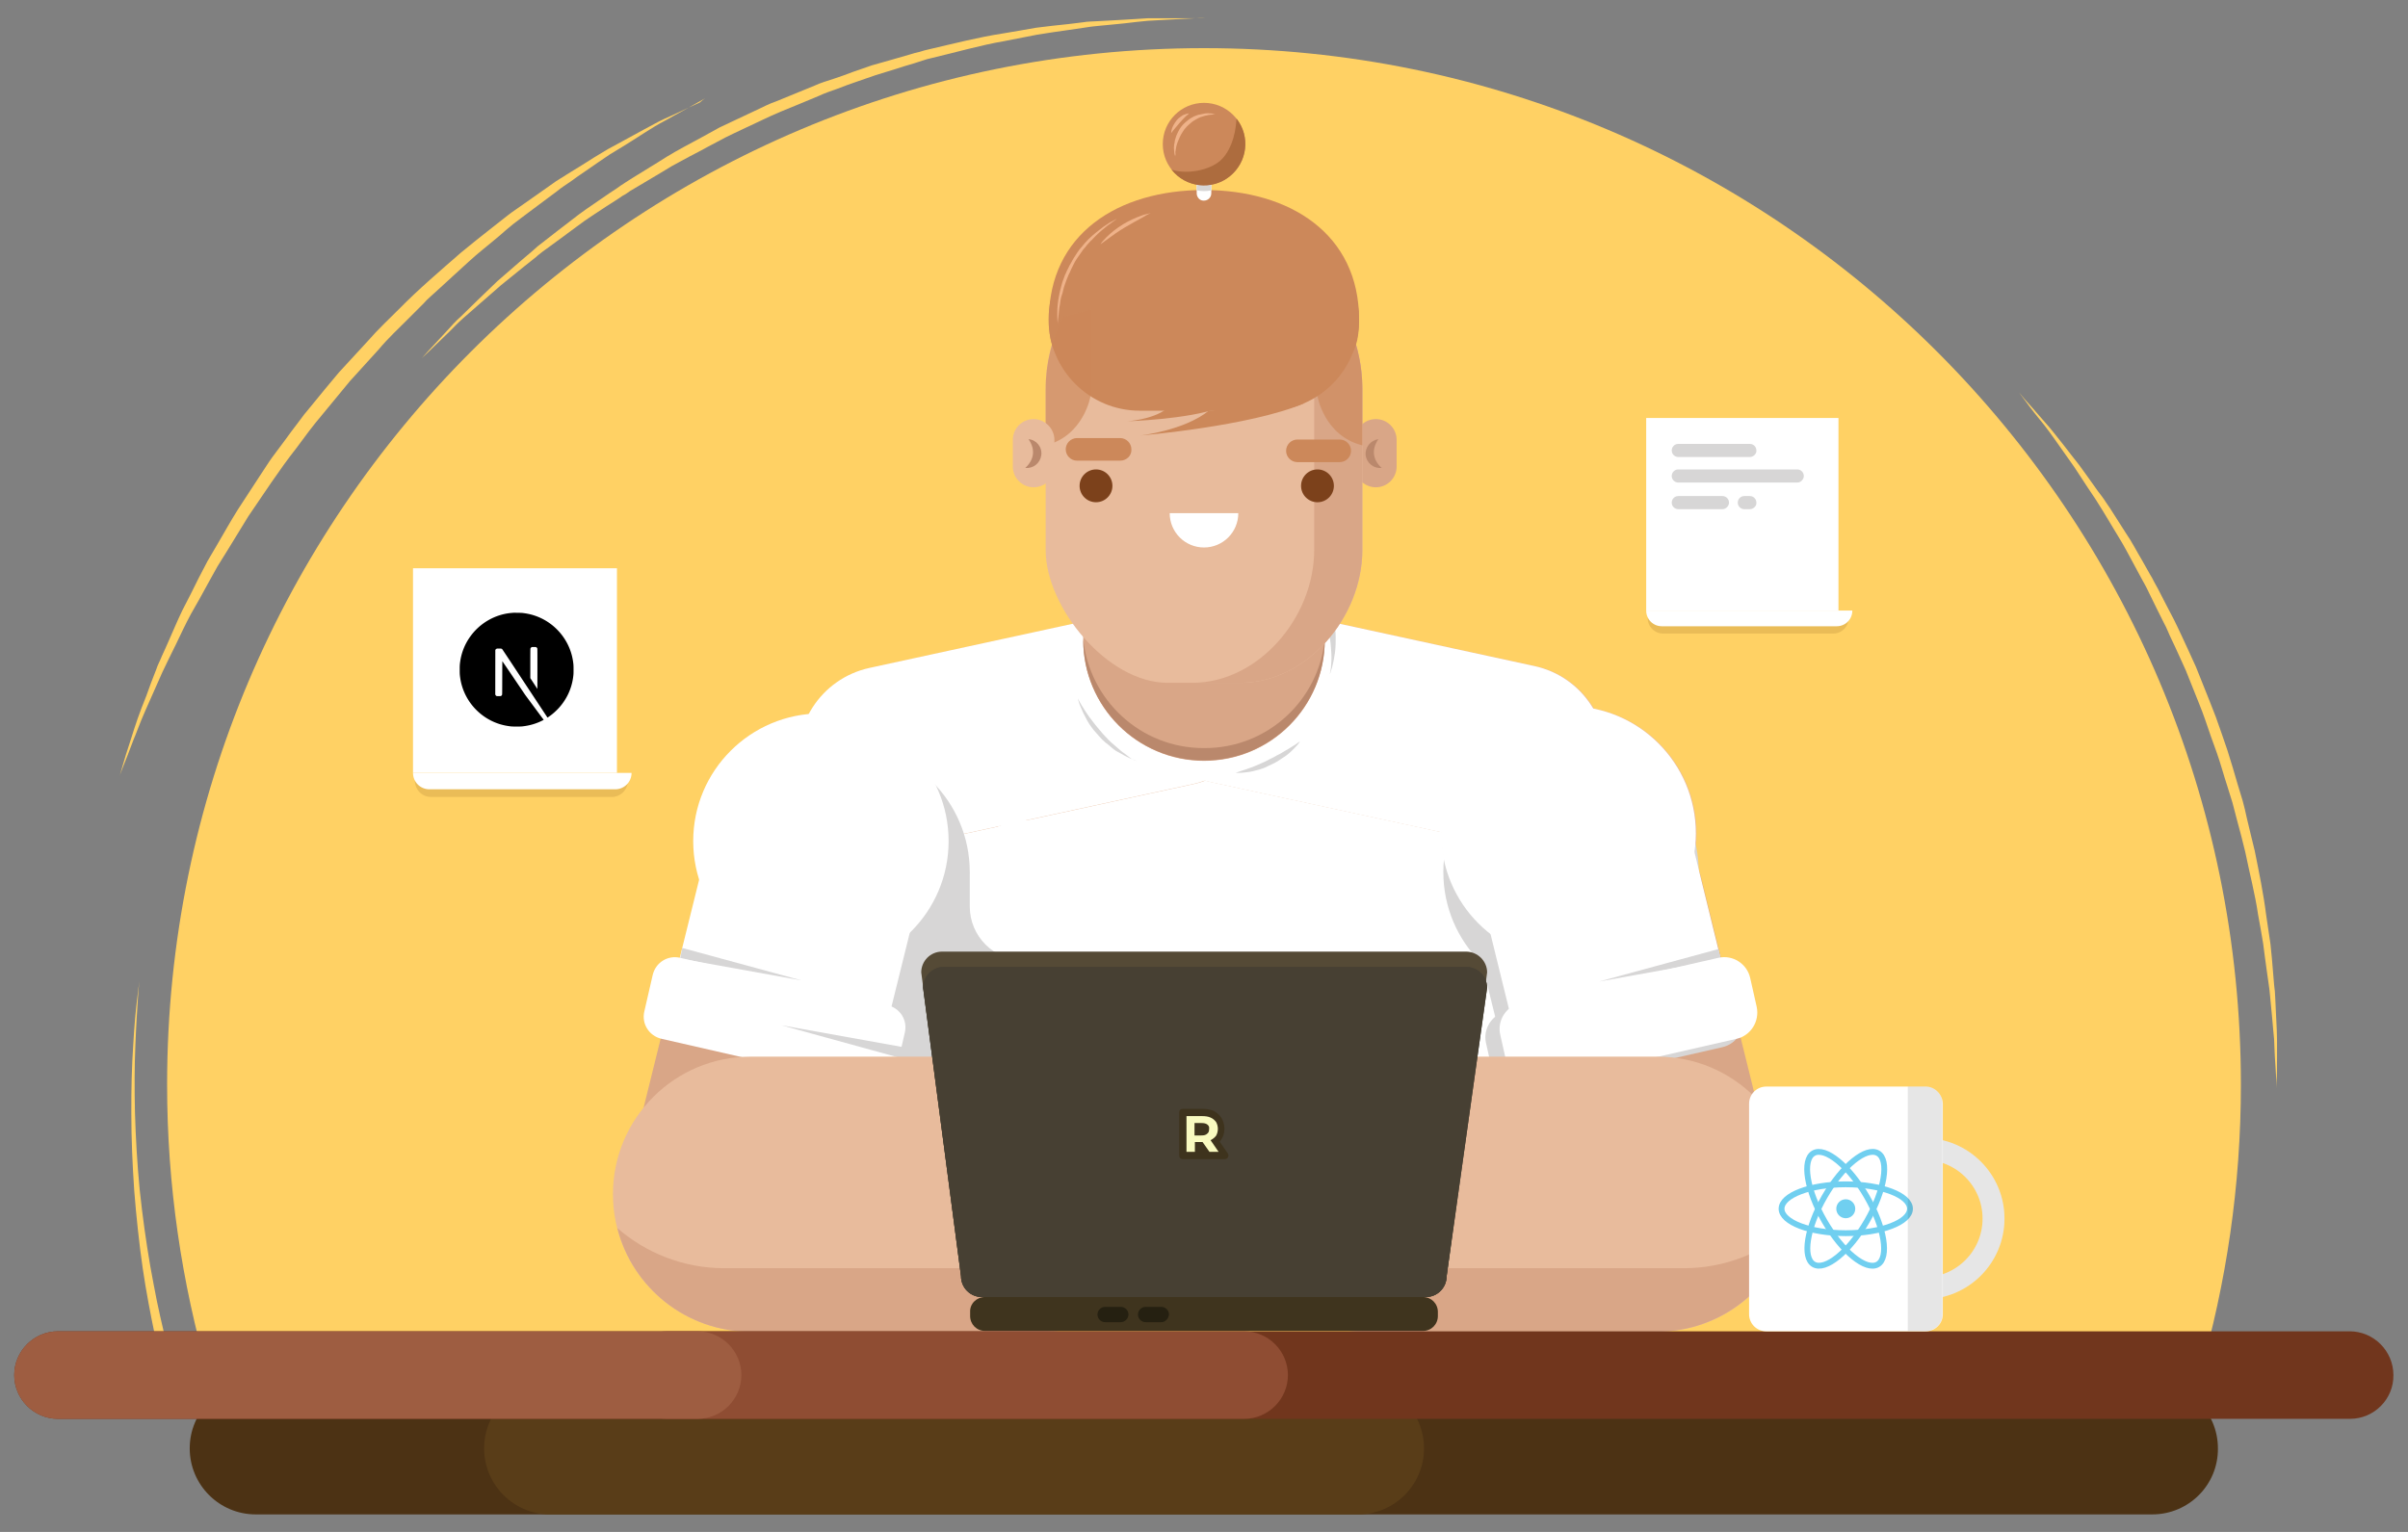 <?xml version="1.0" encoding="utf-8"?>
<!-- Generator: Adobe Illustrator 19.0.0, SVG Export Plug-In . SVG Version: 6.00 Build 0)  -->
<svg version="1.1" id="Layer_1" xmlns="http://www.w3.org/2000/svg" xmlns:xlink="http://www.w3.org/1999/xlink" x="0px"
	y="0px" viewBox="314 -194 660 420" style="enable-background:new 314 -194 660 420;" xml:space="preserve">
	<rect x="314" y="-194" width="660" height="420" fill="#808080" stroke="none"/>
	<style type="text/css">
		.st0 {
			fill: #FFD164;
		}

		.st1 {
			fill: #EABC57;
		}

		.st2 {
			fill: #FFFFFF;
		}

		.st3 {
			fill: #D7D6D6;
		}

		.st5 {
			fill: #E8BB9C;
		}

		.st6 {
			fill: #D9A687;
		}

		.st7 {
			fill: none;
		}

		.st8 {
			fill: #BA886C;
		}

		.st9 {
			opacity: 0.65;
			fill: #CC885A;
			enable-background: new;
		}

		.st10 {
			fill: #CC885A;
		}

		.st11 {
			fill: #EFB289;
		}

		.st12 {
			fill: #AD6C3E;
		}

		.st13 {
			fill: #7C411B;
		}

		.st14 {
			fill: #554A36;
		}

		.st15 {
			fill: #474033;
		}

		.st16 {
			fill: #3F341E;
		}

		.st17 {
			fill: #252011;
		}

		.st18 {
			fill: #4C3214;
		}

		.st19 {
			fill: #593D18;
		}

		.st20 {
			fill: #71361D;
		}

		.st21 {
			fill: #8F4D33;
		}

		.st22 {
			fill: #9E5D41;
		}

		.st23 {
			fill: none;
			stroke: #FFFFFF;
			stroke-width: 6;
			stroke-miterlimit: 10;
		}

		.st24 {
			opacity: 0.1;
			fill: none;
			stroke: #010101;
			stroke-width: 6;
			stroke-miterlimit: 10;
			enable-background: new;
		}

		.st25 {
			fill: #70CFF0;
		}

		.st26 {
			fill: none;
			stroke: #70CFF0;
			stroke-width: 1.599;
		}

		.st27 {
			opacity: 0.1;
			fill: #010101;
			enable-background: new;
		}

		.st28 {
			fill: #3E331D;
		}

		.st29 {
			fill: #F9FAC0;
		}
	</style>
	<g id="XMLID_4_">
		<path id="XMLID_246_" class="st0" d="M916.9,183c7.3-25.2,11.3-51.9,11.3-79.6C928.2-53.5,801-180.8,644-180.8
		S359.8-53.5,359.8,103.4c0,27.6,4,54.3,11.3,79.6H916.9z" />
		<g id="XMLID_33_">
			<path id="XMLID_221_" class="st0" d="M360.7,189.4c0,0-0.5-1.7-1.3-4.8c-0.4-1.5-0.8-3.4-1.4-5.6c-0.5-2.2-1.1-4.6-1.6-7.2
			c-0.6-2.7-1.1-5.5-1.7-8.6c-0.6-3.1-1.1-6.3-1.6-9.6c-0.5-3.4-0.9-6.8-1.3-10.4c-0.4-3.5-0.7-7.1-1-10.7
			c-0.5-7.2-0.8-14.4-0.8-21.2c0-3.4,0-6.7,0.1-9.8c0.1-3.1,0.2-6,0.4-8.7c0.3-5.4,0.7-9.9,1.1-13s0.6-4.9,0.6-4.9s-0.2,1.8-0.4,4.9
			c-0.2,3.1-0.5,7.6-0.7,13c-0.1,2.7-0.2,5.6-0.2,8.7s0,6.4,0.1,9.7c0.2,6.7,0.6,13.9,1.3,21.1c0.4,3.6,0.8,7.1,1.3,10.6
			s1,6.9,1.6,10.3c0.6,3.3,1.2,6.5,1.8,9.5c0.6,3,1.3,5.9,1.9,8.5s1.2,5,1.8,7.1c0.6,2.1,1.1,3.9,1.5,5.4c0.9,3,1.4,4.8,1.4,4.8
			L360.7,189.4z" />
		</g>
		<g id="XMLID_90_">
			<path id="XMLID_219_" class="st0" d="M507.9-167.4c0,0-0.9,0.5-2.5,1.4s-4,2.3-7,3.9c-1.5,0.9-3.2,1.7-5,2.8
			c-1.8,1.1-3.7,2.3-5.7,3.6s-4.2,2.6-6.5,4c-2.2,1.5-4.6,3.1-7,4.8c-1.2,0.8-2.5,1.7-3.7,2.6c-1.3,0.9-2.6,1.7-3.8,2.7
			c-2.5,1.9-5.2,3.9-7.9,5.9c-1.3,1-2.7,2-4.1,3.1c-1.3,1.1-2.7,2.2-4,3.4c-2.7,2.3-5.6,4.5-8.3,7s-5.5,5-8.3,7.6
			c-0.7,0.6-1.4,1.3-2.1,1.9c-0.7,0.6-1.4,1.3-2,2c-1.4,1.4-2.7,2.7-4.1,4.1c-2.7,2.7-5.6,5.4-8.1,8.4c-2.6,2.9-5.3,5.8-7.9,8.7
			c-2.5,3-5,6.1-7.5,9.1l-1.9,2.3c-0.6,0.7-1.2,1.6-1.8,2.3c-1.2,1.6-2.3,3.1-3.5,4.7c-4.8,6.1-8.9,12.5-13.1,18.6
			c-1.9,3.1-3.8,6.2-5.7,9.3c-0.9,1.5-1.9,3-2.8,4.5c-0.8,1.5-1.7,3-2.5,4.5c-1.6,3-3.2,5.8-4.8,8.6c-1.5,2.8-2.8,5.6-4.1,8.3
			c-1.3,2.7-2.6,5.2-3.7,7.6c-1.1,2.5-2.1,4.8-3.1,7s-1.9,4.3-2.7,6.2c-0.8,1.9-1.4,3.7-2.1,5.3c-1.2,3.2-2.2,5.8-2.9,7.5
			c-0.7,1.7-1,2.7-1,2.7s0.3-0.9,0.8-2.7s1.3-4.4,2.4-7.7c0.5-1.6,1.1-3.5,1.8-5.5c0.7-2,1.5-4.1,2.4-6.3c0.8-2.3,1.7-4.7,2.7-7.2
			c0.4-1.3,1.1-2.5,1.6-3.8c0.6-1.3,1.2-2.6,1.8-4c1.2-2.7,2.4-5.6,3.8-8.5c1.5-2.9,3-5.8,4.5-8.9c0.8-1.5,1.6-3.1,2.4-4.6
			c0.9-1.5,1.8-3.1,2.7-4.6c1.8-3.1,3.6-6.3,5.6-9.5c2-3.1,4.1-6.3,6.2-9.5c1.1-1.6,2.1-3.3,3.2-4.8c1.2-1.6,2.3-3.1,3.5-4.7
			c1.2-1.6,2.3-3.2,3.5-4.7c0.6-0.8,1.2-1.6,1.8-2.4l1.9-2.3c2.5-3.1,5-6.1,7.6-9.2c2.7-2.9,5.4-5.9,8.1-8.8c2.6-3,5.5-5.7,8.3-8.5
			c5.5-5.6,11.4-10.6,17-15.5c1.4-1.2,2.9-2.3,4.3-3.5c1.4-1.1,2.9-2.3,4.3-3.4c1.4-1.1,2.8-2.2,4.2-3.3c1.4-1.1,2.8-2,4.2-3
			c2.8-2,5.5-3.9,8.1-5.7c1.3-1,2.7-1.7,4-2.6c1.3-0.8,2.6-1.6,3.9-2.4c2.5-1.6,4.9-3.1,7.3-4.5c2.4-1.3,4.6-2.5,6.8-3.7
			c2.1-1.2,4.1-2.2,5.9-3.2s3.6-1.8,5.2-2.5c3.1-1.5,5.6-2.6,7.3-3.4C507-167,507.9-167.4,507.9-167.4z" />
		</g>
		<g id="XMLID_85_">
			<path id="XMLID_217_" class="st0" d="M644.3-189.2c0,0-0.9,0.1-2.7,0.2c-1.8,0.1-4.3,0.2-7.6,0.4c-1.6,0.1-3.5,0.2-5.4,0.3
			c-2,0.2-4.1,0.4-6.4,0.7c-2.3,0.2-4.7,0.5-7.2,0.7c-0.6,0.1-1.3,0.1-1.9,0.2c-0.7,0.1-1.3,0.2-2,0.3c-1.3,0.2-2.7,0.4-4.1,0.6
			c-2.8,0.4-5.7,0.8-8.7,1.3c-3,0.6-6.1,1.2-9.2,1.8c-6.4,1.1-12.9,3-19.7,4.6c-0.9,0.2-1.7,0.4-2.5,0.7c-0.8,0.3-1.7,0.5-2.5,0.8
			c-1.7,0.5-3.4,1-5.2,1.6c-1.7,0.5-3.5,1.1-5.2,1.6c-1.7,0.6-3.4,1.2-5.2,1.8c-1.7,0.6-3.5,1.2-5.2,1.9c-1.7,0.6-3.5,1.2-5.2,2
			c-3.4,1.4-6.9,2.9-10.4,4.3c-1.7,0.7-3.4,1.5-5.1,2.3c-1.7,0.8-3.4,1.6-5.1,2.4c-1.7,0.8-3.4,1.6-5,2.4c-1.6,0.9-3.3,1.7-4.9,2.6
			c-1.6,0.9-3.2,1.7-4.9,2.6c-1.6,0.9-3.2,1.7-4.8,2.6c-3.1,1.9-6.2,3.7-9.2,5.5c-0.8,0.5-1.5,0.9-2.2,1.3c-0.7,0.5-1.4,1-2.2,1.4
			c-1.4,1-2.9,1.9-4.3,2.8c-2.8,1.9-5.6,3.6-8.2,5.6c-2.6,1.9-5.1,3.8-7.6,5.6c-0.6,0.4-1.2,0.9-1.8,1.3c-0.6,0.5-1.2,0.9-1.7,1.4
			c-1.1,0.9-2.3,1.8-3.4,2.7c-2.2,1.8-4.3,3.5-6.3,5.1c-1.9,1.7-3.8,3.3-5.5,4.8c-1.7,1.5-3.3,2.9-4.8,4.2c-1.5,1.3-2.7,2.6-3.9,3.8
			c-4.7,4.6-7.5,7.2-7.5,7.2s0.6-0.7,1.8-2s3-3.2,5.2-5.6c1.1-1.2,2.3-2.6,3.8-3.9c1.4-1.4,3-2.9,4.6-4.5c1.7-1.6,3.4-3.3,5.3-5.1
			c2-1.7,4-3.5,6.1-5.3c1.1-0.9,2.2-1.9,3.3-2.8c0.6-0.5,1.1-1,1.7-1.5c0.6-0.5,1.2-0.9,1.8-1.4c2.4-1.9,4.9-3.8,7.5-5.8
			c2.5-2,5.3-3.9,8.1-5.8c1.4-1,2.8-1.9,4.3-2.9c0.7-0.5,1.4-1,2.2-1.5c0.7-0.5,1.5-0.9,2.2-1.4c3-1.9,6.1-3.7,9.2-5.7
			c3.1-1.9,6.4-3.6,9.7-5.4c1.6-0.9,3.3-1.8,4.9-2.7c1.7-0.8,3.4-1.6,5.1-2.4s3.4-1.6,5.1-2.4c1.7-0.8,3.4-1.7,5.2-2.3
			c3.5-1.4,7-2.9,10.5-4.3c1.7-0.8,3.5-1.3,5.3-1.9c1.8-0.6,3.5-1.2,5.3-1.9c1.8-0.6,3.5-1.2,5.2-1.8c1.8-0.5,3.5-1,5.3-1.5
			s3.5-1,5.2-1.5c0.9-0.3,1.7-0.5,2.6-0.7c0.9-0.3,1.7-0.5,2.6-0.7c6.9-1.6,13.5-3.3,20-4.3c3.2-0.5,6.3-1.1,9.3-1.6
			c3-0.4,6-0.7,8.8-1c1.4-0.2,2.8-0.3,4.1-0.5c0.7-0.1,1.3-0.2,2-0.2c0.7,0,1.3-0.1,2-0.1c2.6-0.1,5-0.3,7.3-0.4
			c2.3-0.1,4.4-0.3,6.4-0.4c2,0,3.8,0,5.5,0c3.3,0,5.9,0,7.6,0C643.3-189.2,644.3-189.2,644.3-189.2z" />
		</g>
		<g id="XMLID_69_">
			<path id="XMLID_215_" class="st0" d="M938,104.5c0,0,0-0.8-0.1-2.3s-0.2-3.8-0.4-6.6c-0.1-1.4-0.1-3-0.2-4.7
			c-0.2-1.7-0.3-3.5-0.5-5.5s-0.4-4.1-0.6-6.3c-0.1-1.1-0.2-2.2-0.4-3.4c-0.2-1.2-0.3-2.3-0.5-3.5c-0.3-2.4-0.7-4.9-1-7.5
			c-0.4-2.6-0.9-5.2-1.4-8c-0.8-5.5-2.3-11.2-3.5-17.1c-0.7-3-1.5-5.9-2.3-8.9c-0.4-1.5-0.8-3-1.2-4.6c-0.5-1.5-0.9-3-1.4-4.5
			c-1-3-1.8-6.1-2.9-9.2c-1.1-3-2.2-6.1-3.2-9.1c-0.5-1.5-1.1-3-1.7-4.5c-0.6-1.5-1.2-3-1.8-4.5s-1.2-3-1.8-4.5
			c-0.7-1.5-1.3-2.9-2-4.4s-1.3-2.9-2-4.3c-0.7-1.4-1.2-2.9-2-4.3c-1.4-2.8-2.8-5.6-4.1-8.3c-0.3-0.7-0.7-1.4-1-2
			c-0.4-0.7-0.7-1.3-1.1-2c-0.7-1.3-1.4-2.6-2.1-3.9c-1.4-2.6-2.7-5.1-4.2-7.5c-2.9-4.8-5.5-9.3-8.3-13.3c-1.3-2-2.6-4-3.8-5.8
			c-1.3-1.8-2.5-3.5-3.6-5.1s-2.2-3.1-3.2-4.5s-2-2.6-2.9-3.7c-1.8-2.2-3.1-4-4-5.2s-1.4-1.9-1.4-1.9s0.5,0.6,1.5,1.8
			c1,1.1,2.5,2.8,4.4,5c0.9,1.1,2,2.2,3.1,3.6c1.1,1.3,2.2,2.8,3.5,4.4c1.2,1.6,2.5,3.2,3.9,5c1.3,1.8,2.7,3.7,4.1,5.7
			c0.7,1,1.4,2,2.2,3c0.4,0.5,0.7,1,1.1,1.6c0.4,0.5,0.7,1.1,1.1,1.6c1.4,2.2,2.9,4.5,4.4,6.9c1.6,2.3,2.9,4.9,4.4,7.4
			c0.7,1.3,1.5,2.6,2.2,3.9c0.4,0.7,0.8,1.3,1.1,2c0.4,0.7,0.7,1.3,1.1,2c1.4,2.7,2.8,5.5,4.3,8.3c1.4,2.8,2.7,5.7,4.1,8.7
			c0.7,1.5,1.3,2.9,2,4.4c0.6,1.5,1.2,3,1.8,4.5s1.2,3,1.8,4.5s1.2,3,1.8,4.6c1.1,3.1,2.2,6.2,3.2,9.2c1,3.1,1.9,6.2,2.8,9.3
			c0.5,1.5,0.9,3.1,1.4,4.6c0.4,1.5,0.8,3.1,1.1,4.6c0.7,3.1,1.5,6.1,2.2,9.1c1.2,6,2.4,11.8,3.1,17.4c0.4,2.8,0.8,5.5,1.2,8.1
			c0.3,2.6,0.5,5.2,0.7,7.6c0.1,1.2,0.2,2.4,0.3,3.6c0.1,0.6,0.1,1.2,0.2,1.7c0,0.6,0.1,1.1,0.1,1.7c0.1,2.2,0.2,4.3,0.3,6.3
			s0.2,3.8,0.2,5.6c0,1.7,0,3.3,0,4.7c0,2.8,0,5.1-0.1,6.6C938,103.7,938,104.5,938,104.5z" />
		</g>
		<g id="XMLID_230_">
			<path id="XMLID_107_" class="st1"
				d="M765.6-24.6L765.6-24.6c0,2.4,1.9,4.3,4.2,4.3h46.7c2.3,0,4.2-1.9,4.2-4.3l0,0H765.6z" />
			<rect id="XMLID_279_" x="765.2" y="-79.4" class="st2" width="52.7" height="52.8" />
			<path id="XMLID_278_" class="st2"
				d="M765.2-26.6L765.2-26.6c0,2.4,1.9,4.3,4.3,4.3h47.9c2.4,0,4.3-1.9,4.3-4.3l0,0H765.2z" />
			<g id="XMLID_272_">
				<path id="XMLID_277_" class="st3" d="M793.6-68.7H774c-1,0-1.8-0.8-1.8-1.8l0,0c0-1,0.8-1.8,1.8-1.8h19.6c1,0,1.8,0.8,1.8,1.8
				l0,0C795.5-69.6,794.6-68.7,793.6-68.7z" />
				<path id="XMLID_276_" class="st3" d="M786.1-54.4H774c-1,0-1.8-0.8-1.8-1.8l0,0c0-1,0.8-1.8,1.8-1.8h12.1c1,0,1.8,0.8,1.8,1.8
				l0,0C787.9-55.3,787.1-54.4,786.1-54.4z" />
				<path id="XMLID_275_" class="st3" d="M793.6-54.4h-1.5c-1,0-1.8-0.8-1.8-1.8l0,0c0-1,0.8-1.8,1.8-1.8h1.5c1,0,1.8,0.8,1.8,1.8
				l0,0C795.5-55.3,794.6-54.4,793.6-54.4z" />
				<path id="XMLID_274_" class="st3" d="M806.6-61.7H774c-1,0-1.8-0.8-1.8-1.8l0,0c0-1,0.8-1.8,1.8-1.8h32.6c1,0,1.8,0.8,1.8,1.8
				l0,0C808.4-62.6,807.6-61.7,806.6-61.7z" />
			</g>
		</g>
		<g id="XMLID_282_">
			<path id="XMLID_24_" class="st1" d="M427.7,20L427.7,20c0,2.5,2,4.5,4.4,4.5h49.6c2.4,0,4.4-2,4.4-4.5l0,0H427.7z" />
			<rect id="XMLID_22_" x="427.2" y="-38.2" class="st2" width="55.9" height="56.1" />
			<path id="XMLID_20_" class="st2"
				d="M427.2,17.9L427.2,17.9c0,2.5,2,4.5,4.5,4.5h50.9c2.5,0,4.5-2,4.5-4.5l0,0H427.2z" />
			<path fill="black" transform="translate(440 -26) scale(1.3)"
				d="M11.572 0c-.176 0-.31.001-.358.007-.052.005-.216.021-.364.033-3.409.307-6.602 2.146-8.624 4.973C1.1 6.584.38 8.367.108 10.255c-.096.659-.108.854-.108 1.747s.012 1.088.108 1.748c.652 4.506 3.859 8.292 8.209 9.694.779.251 1.6.422 2.534.525.364.04 1.935.04 2.299 0 1.612-.178 2.977-.577 4.324-1.264.206-.106.246-.134.218-.157-.019-.014-.899-1.194-1.954-2.62l-1.919-2.592-2.405-3.558c-1.323-1.956-2.412-3.556-2.421-3.556-.009-.003-.019 1.579-.024 3.509-.007 3.38-.009 3.516-.052 3.596-.061.115-.108.162-.206.213-.075.037-.141.044-.495.044h-.406l-.108-.068a.438.438 0 01-.157-.171l-.049-.106.005-4.703.007-4.705.073-.091c.038-.049.117-.113.174-.143.096-.047.134-.052.54-.052.479 0 .558.019.683.155.035.038 1.337 1.999 2.895 4.361a10760.433 10760.433 0 004.734 7.171l1.9 2.878.096-.063c.852-.554 1.752-1.342 2.466-2.163 1.518-1.743 2.496-3.868 2.825-6.134.096-.659.108-.854.108-1.748 0-.894-.012-1.088-.108-1.748-.652-4.506-3.859-8.292-8.209-9.694-.767-.249-1.584-.42-2.498-.523-.169-.018-1.083-.037-1.612-.037zm4.069 7.217c.347 0 .408.005.486.047.113.056.204.164.237.277.019.061.023 1.365.019 4.304l-.007 4.218-.744-1.14-.746-1.14v-3.066c0-1.982.009-3.096.023-3.15.037-.131.12-.235.232-.295.096-.049.131-.054.5-.054z" />
		</g>
		<rect id="XMLID_44_" x="541.6" y="6.2" class="st2" width="208.7" height="112.7" />
		<path id="XMLID_79_" class="st5" d="M646.3,20.5l77.8,16.9c13.5,2.9,26.8-5.6,29.7-19.1l0,0c2.9-13.5-5.6-26.8-19.1-29.7
		l-77.8-16.9c-13.5-2.9-26.8,5.6-29.7,19.1l0,0C624.2,4.3,632.8,17.6,646.3,20.5z" />
		<path id="XMLID_42_" class="st5" d="M641,21l-77.8,16.9c-13.5,2.9-26.8-5.6-29.7-19.1l0,0c-2.9-13.5,5.6-26.8,19.1-29.7l77.8-16.9
		c13.5-2.9,26.8,5.6,29.7,19.1l0,0C663,4.7,654.5,18.1,641,21z" />
		<circle id="XMLID_38_" class="st5" cx="744.1" cy="34.5" r="34.9" />
		<circle id="XMLID_9_" class="st5" cx="539.2" cy="36.6" r="35" />
		<path id="XMLID_37_" class="st6" d="M800.2,127.4l-19.9-80.6c-3.9-16-20.1-25.7-36.1-21.8l0,0c-16,3.9-25.7,20.1-21.8,36.1
		l19.9,80.6c3.9,16,20.1,25.7,36.1,21.8l0,0C794.4,159.5,804.2,143.3,800.2,127.4z" />
		<path id="XMLID_17_" class="st6" d="M485.8,128.3l19.9-80.5c4-16,20.1-25.7,36.1-21.8l0,0c16,4,25.7,20.1,21.8,36.1l-19.9,80.5
		c-4,16-20.1,25.7-36.1,21.8l0,0C491.5,160.4,481.8,144.3,485.8,128.3z" />
		<path id="XMLID_45_" class="st2" d="M640.8,21L563,37.9c-13.5,2.9-26.8-5.6-29.7-19.1l0,0c-2.9-13.5,5.6-26.8,19.1-29.7l77.8-16.9
		c13.5-2.9,26.8,5.6,29.7,19.1l0,0C662.8,4.7,654.3,18.1,640.8,21z" />
		<rect id="XMLID_164_" x="559.8" y="45.1" class="st3" width="80.7" height="86.1" />
		<g id="XMLID_159_">
			<circle id="XMLID_116_" class="st3" cx="544.8" cy="45.1" r="35" />
			<path id="XMLID_110_" class="st3" d="M505.4,80.1l10.1-40.8c1.6-6.6,8.3-10.6,14.8-8.9l34.1,8.4c6.6,1.6,10.6,8.3,8.9,14.8
			l-10.1,40.8c-1.6,6.6-8.3,10.6-14.8,8.9l-34.1-8.4C507.8,93.3,503.8,86.6,505.4,80.1z" />
		</g>
		<path id="XMLID_64_" class="st2" d="M646.1,20.5l77.8,16.9c13.5,2.9,26.8-5.6,29.7-19.1l0,0c2.9-13.5-5.6-26.8-19.1-29.7
		l-77.8-16.9c-13.5-2.9-26.8,5.6-29.7,19.1l0,0C624,4.3,632.6,17.6,646.1,20.5z" />
		<g id="XMLID_83_">
			<circle id="XMLID_155_" class="st3" cx="744.6" cy="45.1" r="35" />
			<path id="XMLID_113_" class="st3" d="M784,80.1l-10.1-40.8c-1.6-6.6-8.3-10.6-14.8-8.9L725,38.8c-6.6,1.6-10.6,8.3-8.9,14.8
			l10.1,40.8c1.6,6.6,8.3,10.6,14.8,8.9l34.1-8.4C781.6,93.3,785.6,86.6,784,80.1z" />
		</g>
		<circle id="XMLID_80_" class="st2" cx="743.9" cy="34.5" r="34.9" />
		<circle id="XMLID_77_" class="st2" cx="539" cy="36.6" r="35" />
		<circle id="XMLID_65_" class="st7" cx="539" cy="36.6" r="35" />
		<path id="XMLID_91_" class="st2" d="M785.5,68.4l-8.8-35.8c-2-8.1-10.2-13.1-18.4-11.1l-28.4,7c-8.1,2-13.1,10.2-11.1,18.4
		l8.8,35.8c2,8.1,10.2,13.1,18.4,11.1l28.4-7C782.5,84.8,787.5,76.5,785.5,68.4z" />
		<path id="XMLID_68_" class="st2" d="M499.6,71.5l10.1-40.8c1.6-6.6,8.3-10.6,14.8-8.9l34.1,8.4c6.6,1.6,10.6,8.3,8.9,14.8
		l-10.1,40.8c-1.6,6.6-8.3,10.6-14.8,8.9l-34.1-8.4C502,84.7,498,78.1,499.6,71.5z" />
		<g id="XMLID_81_">
			<polygon id="XMLID_184_" class="st3" points="501,65.9 533.7,74.8 500.4,68.8 		" />
		</g>
		<path id="XMLID_165_" class="st2" d="M643.3,69.3h-48.7c-8.2,0-14.8-6.6-14.8-14.8v-8.8c0-8.2,6.6-14.8,14.8-14.8h48.7
		c8.2,0,14.8,6.6,14.8,14.8v8.8C658.2,62.7,651.5,69.3,643.3,69.3z" />
		<g id="XMLID_70_">
			<polygon id="XMLID_181_" class="st3" points="785.7,69.1 752.3,75.1 785,66.2 		" />
		</g>
		<path id="XMLID_167_" class="st3" d="M786.1,93.1l-54.3,12.4c-3.9,0.9-7.8-1.6-8.7-5.5l-1.8-8c-0.9-3.9,1.6-7.8,5.5-8.7l54.3-12.4
		c3.9-0.9,7.8,1.6,8.7,5.5l1.8,8C792.5,88.3,790,92.2,786.1,93.1z" />
		<path id="XMLID_150_" class="st2" d="M790,90.8l-54.3,12.4c-3.9,0.9-7.8-1.6-8.7-5.5l-1.8-8c-0.9-3.9,1.6-7.8,5.5-8.7L785,68.6
		c3.9-0.9,7.8,1.6,8.7,5.5l1.8,8C796.3,86,793.9,89.9,790,90.8z" />
		<path id="XMLID_149_" class="st2" d="M552.2,103.8l-56.9-13c-3.4-0.8-5.5-4.1-4.7-7.5l2.3-10c0.8-3.4,4.1-5.5,7.5-4.7l56.9,13
		c3.4,0.8,5.5,4.1,4.7,7.5l-2.3,10C558.9,102.4,555.5,104.5,552.2,103.8z" />
		<g id="XMLID_87_">
			<polygon id="XMLID_178_" class="st3" points="560.9,96.1 528.2,87.1 561.6,93.1 		" />
		</g>
		<g id="XMLID_3_">
			<path id="XMLID_172_" class="st3"
				d="M670.3,9.3c0,0-0.2,0.3-0.5,0.7s-0.9,1-1.6,1.7c-0.7,0.7-1.5,1.4-2.5,2c-0.5,0.3-1,0.7-1.5,1
			s-1.1,0.6-1.7,0.9c-0.6,0.3-1.2,0.5-1.7,0.8c-0.6,0.3-1.2,0.4-1.7,0.6c-1.1,0.3-2.2,0.6-3.2,0.7c-0.9,0.1-1.7,0.2-2.3,0.2
			c-0.6,0-0.9,0-0.9,0s0.3-0.1,0.8-0.3s1.2-0.4,2.1-0.7c0.4-0.2,0.9-0.3,1.4-0.5s1-0.4,1.5-0.6c1-0.5,2.2-0.9,3.2-1.5
			c0.5-0.3,1.1-0.5,1.6-0.8s1-0.6,1.5-0.8c1-0.6,1.9-1.1,2.7-1.6c0.8-0.5,1.4-0.9,1.9-1.2C670,9.4,670.3,9.3,670.3,9.3z" />
		</g>
		<g id="XMLID_117_">
			<path id="XMLID_27_" class="st7" d="M610.6-3.4" />
		</g>
		<g id="XMLID_140_">
			<path id="XMLID_23_" class="st3" d="M625.4,14.6c0,0-0.4-0.1-1-0.4c-0.3-0.1-0.7-0.3-1.1-0.5s-0.9-0.4-1.4-0.7s-1-0.6-1.6-0.9
			c-0.6-0.3-1.1-0.7-1.7-1.2c-0.5-0.5-1.1-0.9-1.7-1.4s-1.1-1-1.6-1.6s-1-1.1-1.5-1.7c-0.5-0.6-0.9-1.2-1.3-1.8
			c-0.4-0.6-0.7-1.2-1-1.8c-0.3-0.6-0.6-1.1-0.8-1.6c-0.2-0.5-0.4-1-0.6-1.4s-0.3-0.8-0.4-1.1c-0.2-0.6-0.3-1-0.3-1s0.2,0.3,0.5,0.9
			c0.3,0.6,0.8,1.3,1.4,2.3c0.3,0.5,0.6,0.9,1,1.5c0.3,0.5,0.8,1,1.2,1.6c0.8,1.1,1.8,2.2,2.7,3.3c0.5,0.5,1,1.1,1.5,1.6
			s1,1,1.5,1.4s1,0.9,1.5,1.3c0.5,0.4,0.9,0.8,1.4,1.1c0.9,0.7,1.6,1.2,2.1,1.6C625.1,14.4,625.4,14.6,625.4,14.6z" />
		</g>
		<g id="XMLID_2_">
			<path id="XMLID_25_" class="st3" d="M680-21.2c0,0,0.1,0.8,0.1,1.9c0,1.1,0,2.7-0.2,4.2c-0.2,1.5-0.5,3-0.8,4.1
			c-0.2,0.5-0.3,1-0.4,1.3s-0.2,0.5-0.2,0.5s0-0.2,0.1-0.5c0.1-0.3,0.1-0.8,0.2-1.3c0.1-1.1,0.2-2.6,0.1-4c-0.1-1.5-0.2-2.9-0.4-4
			c-0.2-1.1-0.4-1.7-0.4-1.7L680-21.2z" />
		</g>
		<g id="XMLID_75_">
			<g id="XMLID_350_">
				<g id="rightArm">

					<animateTransform attributeType="xml" attributeName="transform" type="rotate"
						values="0 515 135;-20 515 135;0 515 135" to="" dur="0.2s" repeatCount="indefinite" calcMode="spline"
						keySplines="0.4 0 0.2 1; 0.4 0 0.2 1" />
					<path id="XMLID_362_" class="st5" d="M599.9,171.1h-80.2c-20.8,0-37.7-16.9-37.7-37.7l0,0c0-20.8,16.9-37.7,37.7-37.7h80.2
					c20.8,0,37.7,16.9,37.7,37.7l0,0C637.6,154.2,620.7,171.1,599.9,171.1z" />
					<path id="XMLID_356_" class="st6" d="M607.2,153.7h-94.7c-11.2,0-21.5-4.2-29.3-11c4.1,16.3,18.9,28.4,36.5,28.4h80.2
					c17.6,0,32.4-12.1,36.5-28.4C628.6,149.5,618.4,153.7,607.2,153.7z" />
				</g>
				<g id="XMLID_359_">
					<animateTransform attributeType="xml" attributeName="transform" type="rotate"
						values="20 770 135;0 770 135;20 770 135" to="" dur="0.2s" repeatCount="indefinite" calcMode="spline"
						keySplines="0.4 0 0.2 1; 0.4 0 0.2 1" />
					<path id="XMLID_360_" class="st5" d="M688.1,171.1h80.2c20.8,0,37.7-16.9,37.7-37.7l0,0c0-20.8-16.9-37.7-37.7-37.7h-80.2
					c-20.8,0-37.7,16.9-37.7,37.7l0,0C650.4,154.2,667.3,171.1,688.1,171.1z" />
					<path id="XMLID_358_" class="st6" d="M775.5,153.7h-94.7c-11.2,0-21.5-4.2-29.3-11c4.1,16.3,18.9,28.4,36.5,28.4h80.2
					c17.6,0,32.4-12.1,36.5-28.4C797,149.5,786.8,153.7,775.5,153.7z" />
				</g>
			</g>
		</g>
		<path id="XMLID_174_" class="st6" d="M691.1-79.1L691.1-79.1c-3.2,0-5.7,2.6-5.7,5.7v7.3c0,3.2,2.6,5.7,5.7,5.7l0,0
		c3.2,0,5.7-2.6,5.7-5.7v-7.3C696.8-76.5,694.3-79.1,691.1-79.1z" />
		<path id="XMLID_1_" class="st6" d="M610.9-18.5v-41.2c0-18.3,14.8-33.1,33.1-33.1l0,0c18.3,0,33.1,14.8,33.1,33.1v41.2
		c0,18.3-14.8,33.1-33.1,33.1l0,0C625.7,14.6,610.9-0.3,610.9-18.5z" />
		<path id="XMLID_180_" class="st8" d="M644.2,11.1h-0.3c-17.2,0-31.3-13.1-33-29.9v0.2c0,18.3,14.8,33.1,33.1,33.1l0,0
		c18.3,0,33.1-14.8,33.1-33.1v-0.2C675.5-2,661.4,11.1,644.2,11.1z" />
		<path id="XMLID_138_" class="st5" d="M600.6-43.2v-44.2c0-24,19.4-43.4,43.4-43.4l0,0c24,0,43.4,19.4,43.4,43.4v44.2
		c0,18.5-15.3,36.4-33.4,36.4h-20C617.5-6.8,600.6-27.5,600.6-43.2z" />
		<path id="XMLID_102_" class="st6" d="M644-130.8L644-130.8c-2.2,0-4.4,0.2-6.6,0.5c20.8,3.2,36.8,21.2,36.8,42.9v44.2
		c0,18.5-15.3,36.4-33.4,36.4H654c18.1,0,33.4-17.9,33.4-36.4v-44.2C687.4-111.3,668-130.8,644-130.8z" />
		<path id="XMLID_132_" class="st9"
			d="M687.4-71.9c-10.5-2.6-12.3-13.5-12.3-13.5v-23.7l7.5,2c3.1,5.9,4.8,12.7,4.8,19.8V-71.9z" />
		<path id="XMLID_129_" class="st10" d="M661.5-81.4h-35.1c-13.8,0-25-11.2-25-25l0,0c0-13.8,11.2-25,25-25h35.1
		c13.8,0,25,11.2,25,25l0,0C686.5-92.6,675.4-81.4,661.5-81.4z" />
		<path id="XMLID_128_" class="st10" d="M601.5-106.4c0-23.5,19-35.5,42.5-35.5s42.5,12,42.5,35.5s-19,5.8-42.5,5.8
		S601.5-82.9,601.5-106.4z" />
		<g id="XMLID_147_">
			<path id="XMLID_137_" class="st11" d="M615.6-127c0,0,0.2-0.2,0.4-0.6c0.3-0.3,0.7-0.8,1.3-1.4c1.1-1.1,2.7-2.4,4.5-3.5
			s3.7-1.9,5.1-2.4c0.7-0.3,1.4-0.4,1.8-0.5c0.4-0.1,0.7-0.2,0.7-0.2s-0.2,0.1-0.6,0.3s-1,0.5-1.6,0.9c-1.3,0.7-3.1,1.7-4.8,2.7
			c-1.7,1-3.4,2.2-4.6,3.1C616.4-127.6,615.6-127,615.6-127z" />
		</g>
		<g id="XMLID_209_">
			<path id="XMLID_134_" class="st11" d="M603.9-105.1c0,0,0-0.5-0.1-1.5c0-0.5,0-1.1,0-1.7c0-0.7,0-1.4,0.1-2.2
			c0.1-0.8,0.2-1.7,0.4-2.6c0.1-0.5,0.2-0.9,0.3-1.4s0.3-1,0.4-1.5c0.1-0.5,0.3-1,0.5-1.5c0.2-0.5,0.3-1,0.6-1.5
			c0.2-0.5,0.4-1,0.7-1.5c0.2-0.5,0.5-1,0.8-1.5s0.5-1,0.8-1.4c0.3-0.5,0.6-0.9,0.9-1.4c0.3-0.4,0.6-0.9,1-1.3
			c0.3-0.4,0.7-0.8,1-1.2c0.7-0.8,1.4-1.5,2.1-2.1s1.4-1.2,2.1-1.7c0.3-0.2,0.6-0.5,0.9-0.7c0.3-0.2,0.6-0.4,0.9-0.6
			c0.6-0.4,1-0.7,1.5-0.9c0.8-0.5,1.3-0.7,1.3-0.7s-0.4,0.3-1.2,0.9c-0.4,0.3-0.8,0.6-1.4,1c-0.5,0.4-1.1,0.9-1.7,1.4
			s-1.2,1.1-1.9,1.8c-0.3,0.3-0.6,0.7-1,1c-0.3,0.4-0.7,0.7-1,1.1c-0.3,0.4-0.6,0.8-1,1.2c-0.3,0.4-0.6,0.9-0.9,1.3
			s-0.6,0.9-0.9,1.3c-0.3,0.5-0.6,0.9-0.8,1.4c-0.2,0.5-0.5,0.9-0.7,1.4c-0.2,0.5-0.4,1-0.7,1.5c-0.4,1-0.8,1.9-1.1,2.9
			c-0.2,0.5-0.3,1-0.4,1.4c-0.1,0.5-0.2,0.9-0.4,1.4c-0.3,0.9-0.4,1.8-0.5,2.6c-0.2,0.8-0.2,1.5-0.3,2.2s-0.1,1.2-0.2,1.7
			C603.9-105.7,603.9-105.1,603.9-105.1z" />
		</g>
		<g id="XMLID_125_">
			<path id="XMLID_127_" class="st2" d="M642-141v-6.1c0-1.1,0.9-2,2-2l0,0c1.1,0,2,0.9,2,2v6.1c0,1.1-0.9,2-2,2l0,0
			C642.9-138.9,642-139.9,642-141z" />
			<path id="XMLID_72_" class="st3" d="M644-149.1c-1.1,0-2,0.9-2,2v5.3c0.7,0.1,1.3,0.2,2,0.2s1.4-0.1,2-0.2v-5.3
			C646-148.2,645.1-149.1,644-149.1z" />
			<circle id="XMLID_126_" class="st10" cx="644" cy="-154.5" r="11.3" />
			<path id="XMLID_41_" class="st12" d="M635.1-147.5c3.4,1.2,9.2,0.6,12.8-2c3-2.2,4.8-7,5-12c3.9,4.9,3,12-1.9,15.9
			C646.1-141.7,638.9-142.6,635.1-147.5z" />
			<g id="XMLID_121_">
				<path id="XMLID_118_" class="st11" d="M636.1-151.1c0,0-0.1-0.3-0.2-0.8c0-0.3-0.1-0.5-0.1-0.9c0-0.4-0.1-0.7,0-1.2
				c0-0.2,0-0.5,0.1-0.7c0-0.2,0.1-0.5,0.1-0.7c0.1-0.5,0.3-1,0.5-1.6c0.2-0.5,0.5-1,0.8-1.6c0.3-0.5,0.7-1,1.1-1.4
				c0.4-0.4,0.9-0.8,1.4-1.2c0.5-0.4,1-0.6,1.5-0.9c0.3-0.1,0.5-0.2,0.8-0.3c0.3-0.1,0.5-0.2,0.8-0.2c0.5-0.1,1-0.2,1.4-0.3
				c0.4,0,0.9-0.1,1.2,0c0.4,0,0.7,0,0.9,0.1c0.5,0.1,0.8,0.1,0.8,0.1s-0.3,0-0.8,0.1c-0.3,0-0.5,0.1-0.9,0.1
				c-0.3,0-0.7,0.2-1.1,0.2c-0.4,0.1-0.8,0.3-1.3,0.4c-0.2,0.1-0.4,0.2-0.7,0.3c-0.2,0.1-0.4,0.2-0.7,0.4c-0.5,0.3-0.9,0.5-1.3,0.9
				c-0.4,0.3-0.8,0.7-1.2,1.1c-0.4,0.4-0.7,0.8-1,1.3s-0.6,0.9-0.8,1.4s-0.4,0.9-0.6,1.4c-0.2,0.5-0.3,0.9-0.4,1.3
				c-0.1,0.4-0.1,0.8-0.2,1.2c-0.1,0.3,0,0.7,0,0.9C636.1-151.4,636.1-151.1,636.1-151.1z" />
			</g>
			<g id="XMLID_148_">
				<path id="XMLID_111_" class="st11" d="M635-157.5c0,0,0-0.5,0.2-1.2c0.1-0.4,0.3-0.7,0.5-1.1c0.2-0.4,0.5-0.8,0.8-1.2
				s0.7-0.7,1.1-1c0.4-0.3,0.7-0.5,1.1-0.6c0.7-0.3,1.2-0.3,1.2-0.3s-0.4,0.4-0.9,0.8c-0.5,0.5-1.1,1.1-1.7,1.8
				c-0.6,0.7-1.2,1.4-1.6,1.9C635.3-157.9,635-157.5,635-157.5z" />
			</g>
		</g>
		<path id="XMLID_135_" class="st9"
			d="M600.6-71.9c10.5-2.6,12.3-13.5,12.3-13.5v-23.7l-7.5,2c-3.1,5.9-4.8,12.7-4.8,19.8V-71.9z" />
		<path id="XMLID_99_" class="st10" d="M671.4-83.4c-14.9,6.3-44.8,8.8-44.8,8.8s12.1-1.4,18.7-6.8L671.4-83.4z" />
		<path id="XMLID_84_" class="st10" d="M648.2-82.2c-8.5,3.2-25.3,3.7-25.3,3.7s6.8-0.4,10.7-3.3L648.2-82.2z" />
		<g id="XMLID_67_">
			<g>
				<path id="rightEyebrow" class="st10" d="M621-67.7h-11.8c-1.7,0-3.1-1.4-3.1-3.1l0,0c0-1.7,1.4-3.1,3.1-3.1H621
			c1.7,0,3.1,1.4,3.1,3.1l0,0C624.2-69.1,622.8-67.7,621-67.7z">
					<animateTransform attributeType="xml" attributeName="transform" type="translate"
						values="0 0;0 0;0 0;0 -2;0 -2;0 -2;0 0;0 0;0 0;0 0" dur="3s" repeatCount="indefinite" />
				</path>
				<circle id="rightEye" class="st13" cx="614.4" cy="-60.8" r="4.5" />
				<animateTransform attributeType="xml" attributeName="transform" type="translate"
					values="0 0;0 0;0 0;0 -5;0 -5;0 -5;0 0;0 0;0 0;0 0" dur="3s" repeatCount="indefinite" />
			</g>
			<g>
				<path id="leftEyebrow" class="st10" d="M681.2-67.3h-11.6c-1.7,0-3.1-1.4-3.1-3.1l0,0c0-1.7,1.4-3.1,3.1-3.1h11.6
			c1.7,0,3.1,1.4,3.1,3.1l0,0C684.3-68.7,682.9-67.3,681.2-67.3z">
					<animateTransform attributeType="xml" attributeName="transform" type="translate"
						values="0 0;0 0;0 0;0 -2;0 -2;0 -2;0 0;0 0;0 0;0 0" dur="3s" repeatCount="indefinite" />
				</path>
				<circle id="leftEye" class="st13" cx="675.1" cy="-60.8" r="4.5" />
				<animateTransform attributeType="xml" attributeName="transform" type="translate"
					values="0 0;0 0;0 0;0 -5;0 -5;0 -5;0 0;0 0;0 0;0 0" dur="3s" repeatCount="indefinite" />
			</g>
			<g>
				<path id="XMLID_122_" class="st2" d="M634.6-53.3h18.8c0,5.2-4.2,9.4-9.4,9.4S634.6-48.1,634.6-53.3z" />
				<animateTransform attributeType="xml" attributeName="transform" type="translate"
					values="0 0;0 0;0 0;0 -5;0 -5;0 -5;0 0;0 0;0 0;0 0" dur="3s" repeatCount="indefinite" />
			</g>


		</g>
		<path id="XMLID_281_" class="st5" d="M597.3-79.1L597.3-79.1c-3.2,0-5.7,2.6-5.7,5.7v7.3c0,3.2,2.6,5.7,5.7,5.7l0,0
		c3.2,0,5.7-2.6,5.7-5.7v-7.3C603-76.5,600.4-79.1,597.3-79.1z" />
		<path id="XMLID_176_" class="st8" d="M691.8-73.6c-2,2.9-1.5,5.7,0.9,7.9c-2.2,0.2-4.1-1.3-4.4-3.5
		C688.1-71.4,689.7-73.3,691.8-73.6z" />
		<path id="XMLID_101_" class="st8" d="M595.9-73.6c2,2.9,1.5,5.7-0.9,7.9c2.2,0.2,4.1-1.3,4.4-3.5C599.7-71.4,598.1-73.4,595.9-73.6
		z" />
		<g id="XMLID_36_">
			<path id="XMLID_32_" class="st14" d="M715.8,66.9H572.2c-3.2,0-5.7,2.6-5.7,5.7l10.9,83.3c0,3.2,2.6,5.7,5.7,5.7h121.7
			c3.2,0,5.7-2.6,5.7-5.7l11.1-83.3C721.6,69.5,719,66.9,715.8,66.9z" />
			<path id="XMLID_19_" class="st15" d="M715.8,71.1H572.7c-3.2,0-5.7,2.6-5.7,5.7l10.4,79.1c0,3.2,2.6,5.7,5.7,5.7h121.7
			c3.2,0,5.7-2.6,5.7-5.7l11.1-79.1C721.6,73.6,719,71.1,715.8,71.1z" />
			<path id="XMLID_31_" class="st15" d="M715.8,71.1H572.7c-3.2,0-5.7,2.6-5.7,5.7l10.4,79.1c0,3.2,2.6,5.7,5.7,5.7h121.7
			c3.2,0,5.7-2.6,5.7-5.7l11.1-79.1C721.6,73.6,719,71.1,715.8,71.1z" />
			<path id="XMLID_35_" class="st16" d="M584,161.6h120c2.3,0,4.1,1.8,4.1,4.1v1.1c0,2.3-1.8,4.1-4.1,4.1H584c-2.3,0-4.1-1.8-4.1-4.1
			v-1.1C579.8,163.4,581.7,161.6,584,161.6z" />
			<path id="XMLID_73_" class="st17" d="M621.2,168.5h-4.3c-1.1,0-2.1-0.9-2.1-2.1l0,0c0-1.1,0.9-2.1,2.1-2.1h4.3
			c1.1,0,2.1,0.9,2.1,2.1l0,0C623.3,167.5,622.3,168.5,621.2,168.5z" />
			<path id="XMLID_94_" class="st17" d="M632.3,168.5H628c-1.1,0-2.1-0.9-2.1-2.1l0,0c0-1.1,0.9-2.1,2.1-2.1h4.3
			c1.1,0,2.1,0.9,2.1,2.1l0,0C634.3,167.5,633.4,168.5,632.3,168.5z" />
		</g>
		<path id="XMLID_39_" class="st18" d="M903.9,221.2H384.1c-10,0-18.1-8.1-18.1-18.1l0,0c0-10,8.1-18.1,18.1-18.1h519.7
		c10,0,18.1,8.1,18.1,18.1l0,0C922,213.1,913.9,221.2,903.9,221.2z" />
		<path id="XMLID_76_" class="st19" d="M686.2,221.2H464.8c-10,0-18.1-8.1-18.1-18.1l0,0c0-10,8.1-18.1,18.1-18.1h221.4
		c10,0,18.1,8.1,18.1,18.1l0,0C704.3,213.1,696.2,221.2,686.2,221.2z" />
		<path id="XMLID_71_" class="st20" d="M958.1,195H329.9c-6.6,0-12-5.4-12-12l0,0c0-6.6,5.4-12,12-12H958c6.6,0,12,5.4,12,12l0,0
		C970.1,189.6,964.7,195,958.1,195z" />
		<path id="XMLID_74_" class="st21" d="M655,195H496.9c-6.6,0-12-5.4-12-12l0,0c0-6.6,5.4-12,12-12H655c6.6,0,12,5.4,12,12l0,0
		C667,189.6,661.6,195,655,195z" />
		<path id="XMLID_168_" class="st22" d="M505.2,195H329.9c-6.6,0-12-5.4-12-12l0,0c0-6.6,5.4-12,12-12h175.3c6.6,0,12,5.4,12,12l0,0
		C517.2,189.6,511.8,195,505.2,195z" />
		<g id="XMLID_114_">
			<circle id="XMLID_288_" class="st23" cx="841.3" cy="140.1" r="19.1" />
			<circle id="XMLID_305_" class="st24" cx="841.3" cy="140.1" r="19.1" />
			<path id="XMLID_286_" class="st2" d="M841.8,103.9h-43.7c-2.6,0-4.7,2.1-4.7,4.7v57.7c0,2.6,2.1,4.7,4.7,4.7h43.7
			c2.6,0,4.7-2.1,4.7-4.7v-57.7C846.4,106,844.3,103.9,841.8,103.9z" />
			<g id="XMLID_290_">
				<circle id="XMLID_300_" class="st25" cx="819.9" cy="137.4" r="2.6" />
				<g id="XMLID_292_">
					<ellipse id="XMLID_297_" class="st26" cx="819.9" cy="137.4" rx="17.6" ry="6.7" />

					<ellipse id="XMLID_296_" transform="matrix(-0.5 -0.866 0.866 -0.5 1110.819 916.151)" class="st26" cx="819.9"
						cy="137.4" rx="17.6" ry="6.7" />

					<ellipse id="XMLID_294_" transform="matrix(0.5 -0.866 0.866 0.5 290.974 778.744)" class="st26" cx="819.9"
						cy="137.4" rx="17.6" ry="6.7" />
				</g>
			</g>
			<path id="XMLID_293_" class="st27"
				d="M846.4,166.3v-57.7c0-2.6-2.1-4.7-4.7-4.7h-4.8v67h4.8C844.3,171,846.4,168.9,846.4,166.3z" />
		</g>
		<g id="XMLID_7_">
			<g id="XMLID_14_">
				<path id="XMLID_43_" class="st28" d="M641.5,117.3h1.9c0.7,0,1.2-0.1,1.6-0.5c0.4-0.3,0.5-0.7,0.5-1.3c0-0.6-0.2-1-0.5-1.3
				c-0.4-0.3-0.9-0.4-1.6-0.4h-0.9c-0.6,0-1,0.4-1,1V117.3 M643.5,110h-4.3h-1c-0.6,0-1,0.4-1,1v1v9.8v1c0,0.6,0.4,1,1,1h1h2.3h2
				h0.9h1h2.4h1.9c0.8,0,1.3-0.9,0.8-1.6l-1.1-1.6l-1.1-1.6c0.2-0.2,0.3-0.4,0.4-0.5c0.6-0.9,0.9-1.9,0.9-3c0-1.1-0.3-2.1-0.8-3
				c-0.6-0.9-1.3-1.5-2.3-2C645.7,110.2,644.6,110,643.5,110L643.5,110z" />
			</g>
			<g id="XMLID_5_">
				<g>
					<path id="XMLID_57_" class="st29" d="M645.5,121.8l-1.9-2.7h-0.1h-2v2.7h-2.3V112h4.3c0.9,0,1.6,0.1,2.3,0.4s1.1,0.7,1.5,1.2
					c0.3,0.5,0.5,1.2,0.5,1.9s-0.2,1.4-0.5,1.9c-0.4,0.5-0.9,0.9-1.5,1.2l2.2,3.2H645.5z M644.9,114.3c-0.4-0.3-0.9-0.4-1.6-0.4
					h-1.9v3.4h1.9c0.7,0,1.2-0.1,1.6-0.5c0.4-0.3,0.5-0.7,0.5-1.3C645.5,115,645.3,114.6,644.9,114.3z" />
				</g>
			</g>
		</g>
	</g>
</svg>